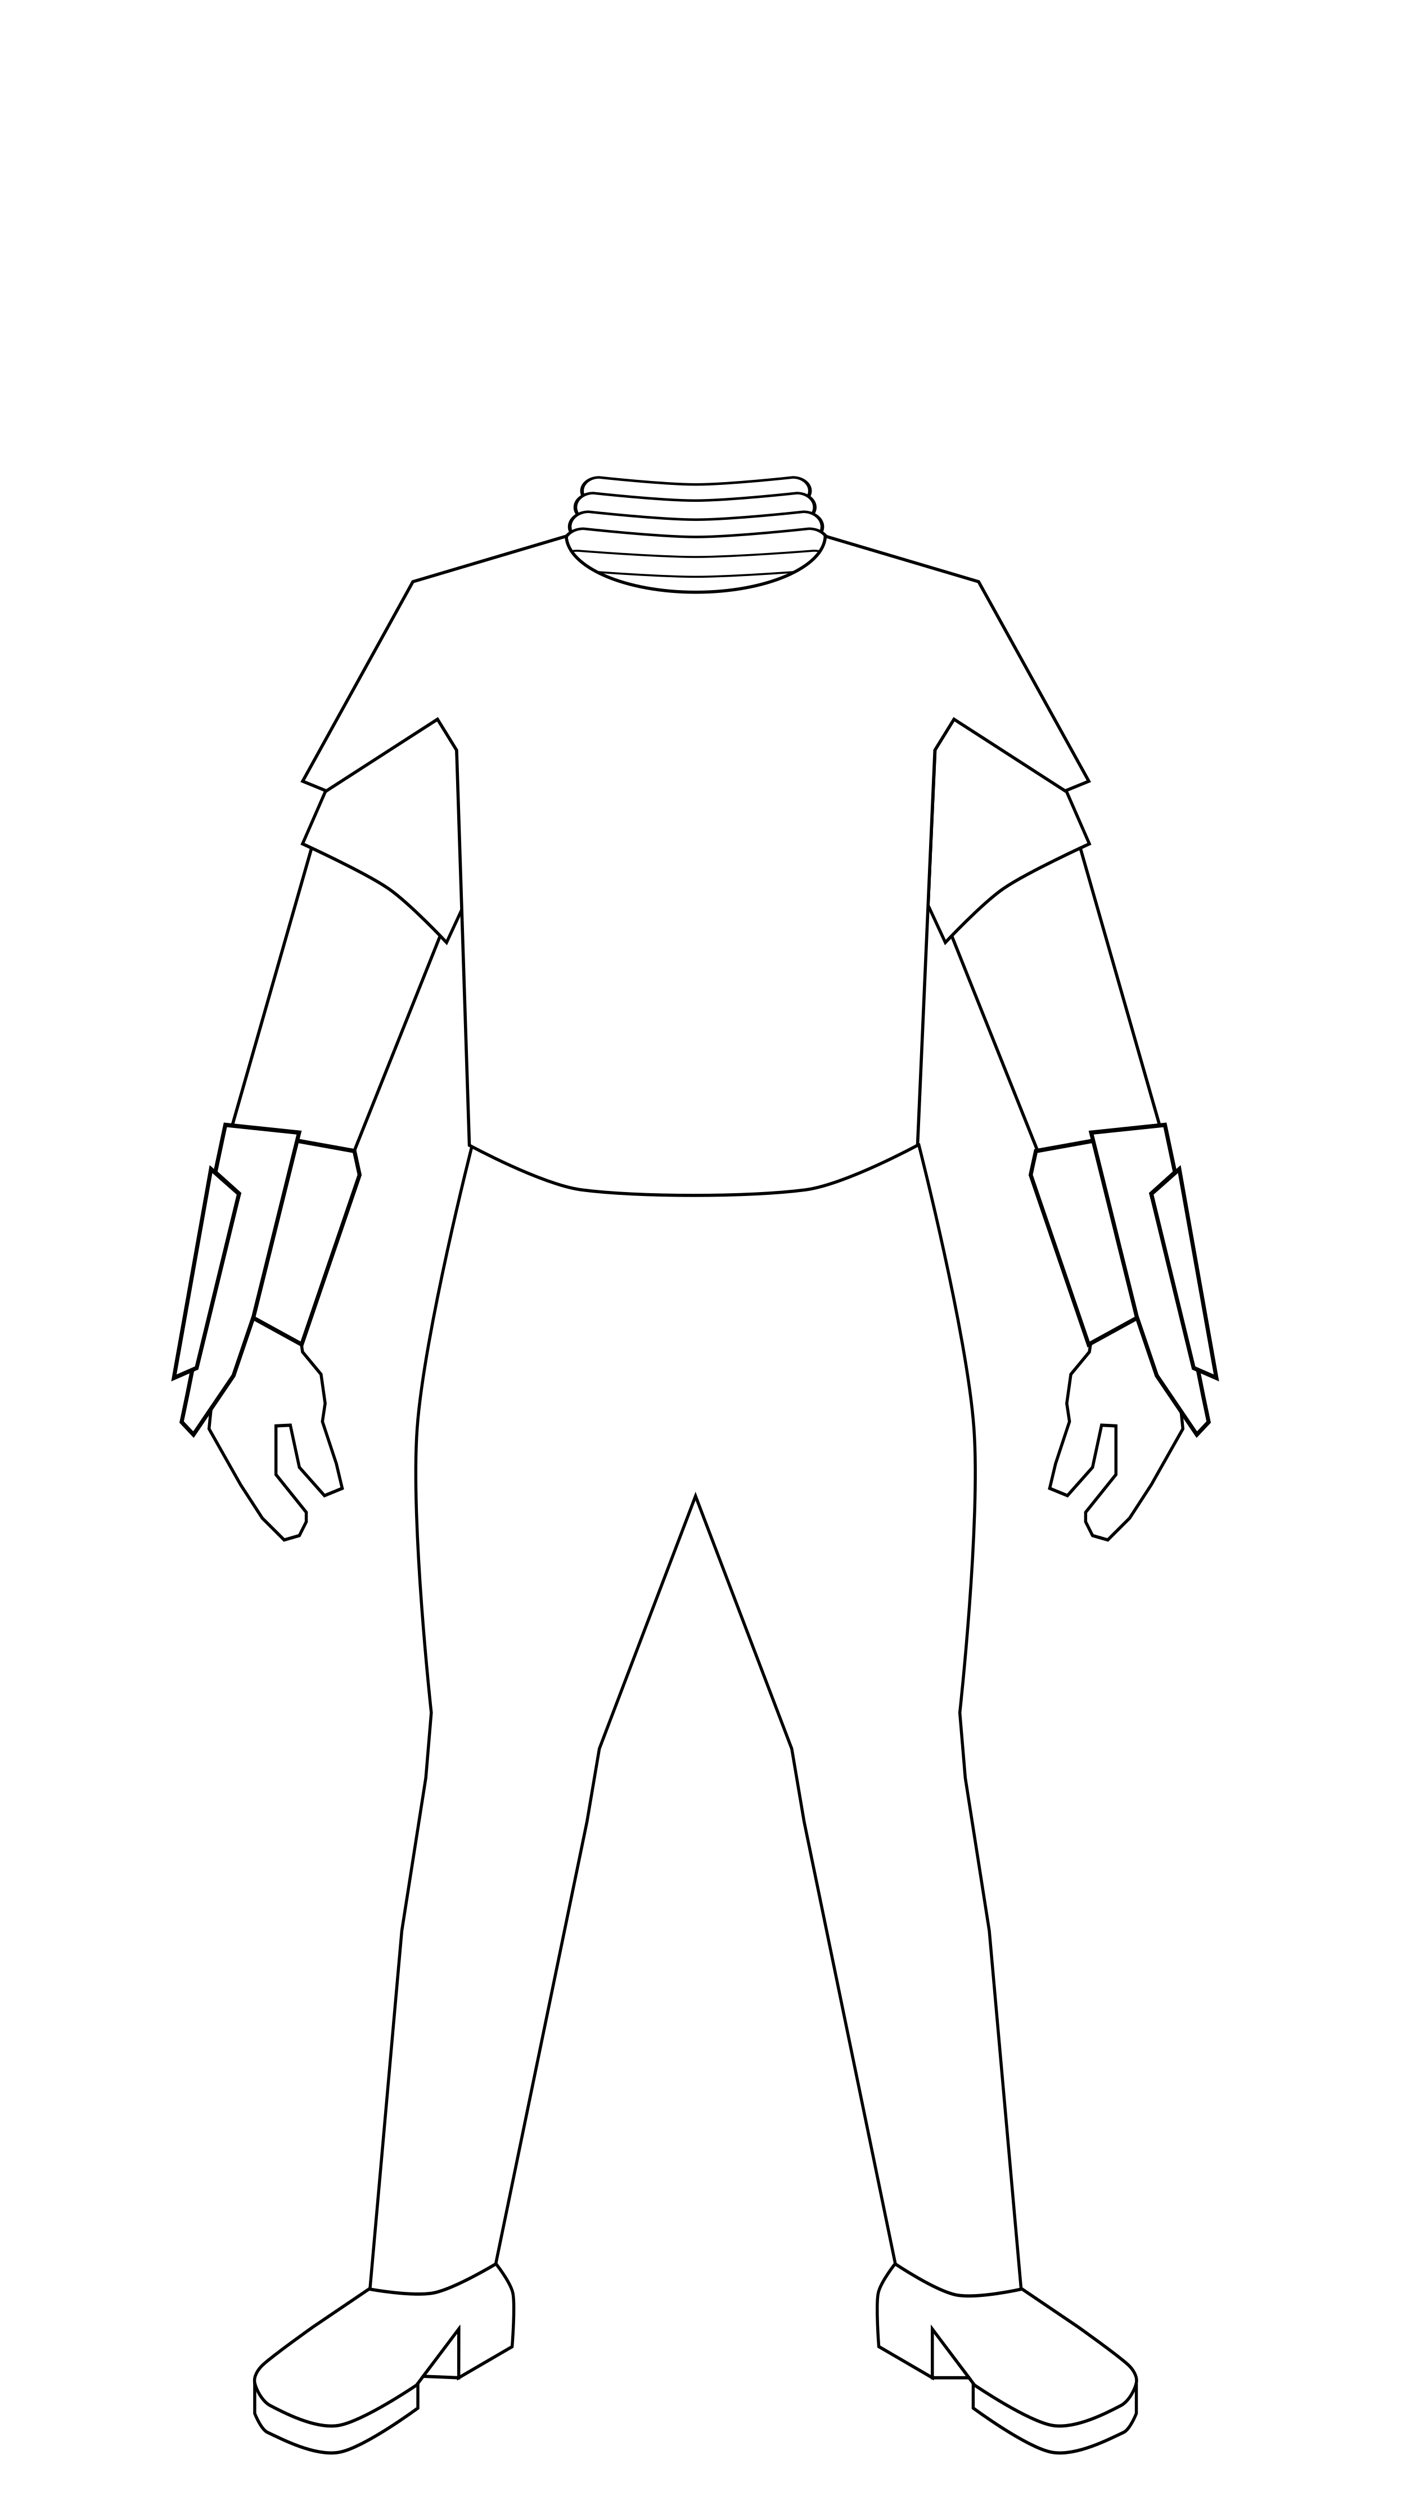 <?xml version="1.0" encoding="UTF-8" standalone="no"?>
<!DOCTYPE svg PUBLIC "-//W3C//DTD SVG 1.1//EN" "http://www.w3.org/Graphics/SVG/1.1/DTD/svg11.dtd">
<svg id="Male-Body" width="100%" height="100%" viewBox="0 0 1800 3200" version="1.1" xmlns="http://www.w3.org/2000/svg" style="stroke:black;fill:white;">
	<style>
		.overrideFill [style] {
			fill: inherit !important;
		}
	</style>
	<g id="Back">
		<defs>
			<g id="Full_Cape" transform="matrix(4.167,0,0,4.167,-106.797,0)">
				<path id="Cape_Full" d="M282.382,188.133C252.498,199.416 219.224,253.787 215.107,295.138C212.51,321.231 199.786,347.741 200.978,373.719C202.186,400.062 188.897,427.382 187.92,453.706C187.04,477.422 180.043,488.257 175.981,511.709C169.904,546.803 163.185,569.926 157.733,605.049C153.4,632.967 140.299,656.04 134.145,664.751C133.582,665.547 172.258,664.613 180.066,663.35C205.284,659.269 224.613,658.09 249.639,664.229C276.827,670.898 303.539,674.986 331.343,668.837C358.129,662.913 383.311,648.755 410.783,646.225C432.127,644.259 452.952,651.144 473.474,655.924C478.676,657.136 485.884,660.234 491.268,659.892C491.404,659.884 489.545,647.386 489.273,646.04C486.62,632.918 480.568,620.393 473.47,609.161C455.416,580.592 461.642,549.247 458.342,515.481C455.143,482.746 458.488,449.941 452.986,417.265C448.119,388.362 431.018,361.468 426.736,332.303C421.711,298.087 410.04,261.437 399.709,228.191C387.039,187.419 312.266,176.85 282.382,188.133Z" style="stroke-width:0.97px;"/>
			</g>
			<g id="Shoulder_Cape" transform="matrix(0.871,0,0,1.053,117.868,-16.925)">
				<path id="Cape_Shoulder" d="M1552.7,783.806C1536.45,746.35 1522.52,708.924 1522.52,708.924C1528.19,698.577 1571.95,698.914 1584.23,699.549C1612.85,701.028 1653.09,711.751 1670.56,729.276C1680.53,739.27 1700.88,739.819 1707.64,751.967C1708.17,752.916 1714.34,763.088 1713.75,763.539C1713.67,763.599 1717.21,784.138 1721.36,808.087C1750.4,827.225 1776.49,852.445 1794.03,881.876C1838.26,956.076 1882.39,1039.73 1916.55,1119.39C1945.68,1187.3 1994.99,1253.64 2025.12,1320.56C2059.17,1396.22 2075.4,1449.28 2104.84,1526.43C2135.2,1606.03 2172.7,1677.06 2229.28,1735.43C2251.53,1758.38 2288.19,1777.74 2302.77,1807.86C2304.26,1810.95 2316.79,1840.04 2316.52,1840.14C2305.86,1844.13 2289.09,1840.88 2277.71,1841.02C2232.81,1841.54 2138.94,1798.1 2097.11,1815.4C2043.26,1837.66 2049.08,1925.72 1999,1955.77C1947.02,1986.97 1858.82,1909.99 1799.1,1909.88C1744.13,1909.77 1757.38,2030.24 1709.18,2054.92C1694.26,2062.56 1596.3,2064.12 1596.88,2061.87C1603.23,2037.21 1613.58,1973.8 1602.77,1903.84C1589.18,1815.83 1586.57,1756.05 1574.26,1667.74C1566.04,1608.72 1572.61,1578.45 1557.76,1520.67C1541.28,1456.53 1549.02,1382.75 1528.1,1319.86C1507.47,1257.83 1514.64,1186.34 1501.6,1121.81C1480.94,1019.54 1498.72,829.766 1551.31,784.951C1551.77,784.562 1552.23,784.181 1552.7,783.806Z" style="stroke-width:4.18px;"/>
			</g>
		</defs>
		<g id="Cape" class="optional" transform="matrix(1,0,0,1,-345.148,0)">
		</g>
	</g>
	<g id="Body" transform="matrix(1.002,0,0,1.146,-458.879,1182.3)">
		<g id="Boots" transform="matrix(1.325,0,0,1.5,729.581,-966.59)">
			<g>
				<g transform="matrix(-1.317,0,0,1.081,1689.97,-124.051)">
					<path d="M726.29,1716.4L726.29,1733.18C726.29,1733.18 686.583,1760.92 668.24,1763.71C650.512,1766.41 626.465,1754.43 616.231,1749.95C611.31,1747.8 606.835,1736.87 606.835,1736.87L606.835,1716.07C606.835,1716.07 612.824,1727.35 618.244,1729.82C628.534,1734.52 668.576,1744.25 668.576,1744.25L726.29,1716.4Z" style="stroke-width:2.24px;"/>
				</g>
				<g transform="matrix(-1.317,0,0,1.081,1689.97,-122.969)">
					<path d="M649.785,1676.13C649.785,1676.13 619.698,1696.21 612.54,1702.64C609.227,1705.62 605.942,1710.36 606.835,1714.72C607.786,1719.37 612.409,1727.66 618.244,1730.49C628.366,1735.41 650.646,1746.48 667.569,1744.25C685.409,1741.9 725.283,1716.4 725.283,1716.4L756.196,1678.15L756.196,1711.31L795.412,1689.83C795.412,1689.83 797.784,1660.65 795.748,1652.65C793.795,1644.97 783.196,1632.47 783.196,1632.47L728.303,1626.14L649.785,1676.13Z" style="stroke-width:2.24px;"/>
				</g>
				<g transform="matrix(-1.317,0,0,1.081,1689.97,-122.969)">
					<path d="M729.401,1711.31L756.196,1711.31L756.196,1677.81L729.401,1711.31Z" style="stroke-width:2.24px;"/>
				</g>
			</g>
			<g>
				<g transform="matrix(1.317,0,0,1.081,-758.572,-124.051)">
					<path d="M726.29,1716.4L726.29,1733.18C726.29,1733.18 686.583,1760.92 668.24,1763.71C650.512,1766.41 626.465,1754.43 616.231,1749.95C611.31,1747.8 606.835,1736.87 606.835,1736.87L606.835,1716.07L618.244,1729.82L668.576,1744.25L726.29,1716.4Z" style="stroke-width:2.24px;"/>
				</g>
				<g transform="matrix(1.317,0,0,1.081,-758.572,-122.969)">
					<path d="M649.785,1676.13C649.785,1676.13 619.698,1696.21 612.54,1702.64C609.227,1705.62 605.942,1710.36 606.835,1714.72C607.786,1719.37 612.409,1727.66 618.244,1730.49C628.366,1735.41 650.646,1746.48 667.569,1744.25C685.409,1741.9 725.283,1716.4 725.283,1716.4L756.196,1678.15L756.083,1711.37L795.299,1689.89C795.299,1689.89 797.784,1660.65 795.748,1652.65C793.795,1644.97 783.196,1632.47 783.196,1632.47L728.303,1626.14L649.785,1676.13Z" style="stroke-width:2.24px;"/>
				</g>
				<g transform="matrix(1.317,0,0,1.081,-758.572,-122.969)">
					<path d="M730.205,1710.31L756.196,1711.31L756.196,1677.81L730.205,1710.31Z" style="stroke-width:2.24px;"/>
				</g>
			</g>
		</g>
		<g id="Flight-Suit" transform="matrix(0.998,0,0,1.048,73.639,34.784)">
			<g transform="matrix(2.035,0,0,1.631,328.037,-1007.92)">
				<g transform="matrix(1.296,0,0,0.929,-738.62,-84.965)">
					<path d="M984.737,430.319C984.737,425.068 981.013,420.806 976.426,420.806C976.426,420.806 945.078,425.806 929.404,425.806C913.73,425.806 882.382,420.806 882.382,420.806C877.795,420.806 874.071,425.068 874.071,430.319C874.071,435.569 877.795,439.832 882.382,439.832C882.382,439.832 913.73,444.832 929.404,444.832C945.078,444.832 976.426,439.832 976.426,439.832C981.013,439.832 984.737,435.569 984.737,430.319Z" style="stroke-width:1.78px;"/>
				</g>
				<g transform="matrix(1.361,0,0,0.977,-799.619,-94.888)">
					<path d="M984.737,430.319C984.737,425.068 981.013,420.806 976.426,420.806C976.426,420.806 945.078,425.806 929.404,425.806C913.73,425.806 882.382,420.806 882.382,420.806C877.795,420.806 874.071,425.068 874.071,430.319C874.071,435.569 877.795,439.832 882.382,439.832C882.382,439.832 913.73,444.832 929.404,444.832C945.078,444.832 976.426,439.832 976.426,439.832C981.013,439.832 984.737,435.569 984.737,430.319Z" style="stroke-width:1.7px;"/>
				</g>
				<g transform="matrix(1.436,0,0,1.03,-868.719,-104.993)">
					<path d="M984.737,430.319C984.737,425.068 981.013,420.806 976.426,420.806C976.426,420.806 945.078,425.806 929.404,425.806C913.73,425.806 882.382,420.806 882.382,420.806C877.795,420.806 874.071,425.068 874.071,430.319C874.071,435.569 877.795,439.832 882.382,439.832C882.382,439.832 913.73,444.832 929.404,444.832C945.078,444.832 976.426,439.832 976.426,439.832C981.013,439.832 984.737,435.569 984.737,430.319Z" style="stroke-width:1.61px;"/>
				</g>
				<g transform="matrix(1.508,0,0,1.081,-935.486,-115.4)">
					<path d="M984.737,430.319C984.737,425.068 981.013,420.806 976.426,420.806C976.426,420.806 945.078,425.806 929.404,425.806C913.73,425.806 882.382,420.806 882.382,420.806C877.795,420.806 874.071,425.068 874.071,430.319C874.071,435.569 877.795,439.832 882.382,439.832C882.382,439.832 913.73,444.832 929.404,444.832C945.078,444.832 976.426,439.832 976.426,439.832C981.013,439.832 984.737,435.569 984.737,430.319Z" style="stroke-width:1.53px;"/>
				</g>
				<g transform="matrix(1.579,0,0,0.817,-1001.86,10.09)">
					<path d="M984.737,430.319C984.737,425.068 981.013,420.806 976.426,420.806C976.426,420.806 945.078,425.806 929.404,425.806C913.73,425.806 882.382,420.806 882.382,420.806C877.795,420.806 874.071,425.068 874.071,430.319C874.071,435.569 877.795,439.832 882.382,439.832C882.382,439.832 913.73,444.832 929.404,444.832C945.078,444.832 976.426,439.832 976.426,439.832C981.013,439.832 984.737,435.569 984.737,430.319Z" style="stroke-width:1.59px;"/>
				</g>
				<g transform="matrix(1.579,0,0,0.817,-1001.86,23.051)">
					<path d="M984.737,430.319C984.737,425.068 981.013,420.806 976.426,420.806C976.426,420.806 945.078,425.806 929.404,425.806C913.73,425.806 882.382,420.806 882.382,420.806C877.795,420.806 874.071,425.068 874.071,430.319C874.071,435.569 877.795,439.832 882.382,439.832C882.382,439.832 913.73,449.461 929.404,449.461C945.078,449.461 976.426,439.832 976.426,439.832C981.013,439.832 984.737,435.569 984.737,430.319Z" style="stroke-width:1.59px;"/>
				</g>
			</g>
			<g>
				<g transform="matrix(1,0,0,0.833,436.906,-1031.55)">
					<path d="M1309.9,1026.97L1436.93,1470.97L1447.89,1699.91L1346.67,1719.43L1282.52,1503.94L1137.87,1142L1145.14,976.225L1169.63,936.575L1309.9,1026.97Z" style="stroke-width:4.04px;"/>
				</g>
				<g transform="matrix(1,0,0,0.833,436.906,-1031.55)">
					<path d="M368.514,1026.7L508.368,936.575L532.859,976.225L538.38,1147.23L395.824,1503.94L331.668,1719.43L230.445,1699.91L241.412,1470.97L368.514,1026.7Z" style="stroke-width:4.04px;"/>
				</g>
			</g>
			<g transform="matrix(1.749,0,0,1.548,-350.077,-1132.01)">
				<path d="M859.029,1277.8L850.029,1327.8L783.196,1632.47C783.196,1632.47 753.306,1649.43 737.963,1652.32C722.619,1655.21 691.136,1649.81 691.136,1649.81L714.446,1403.13L732.029,1297.8L736.029,1252.97C736.029,1252.97 720.696,1122.29 725.696,1057.13C730.696,991.977 766.029,862.023 766.029,862.023L929.463,865.356L1092.9,862.023C1092.9,862.023 1128.23,991.977 1133.23,1057.13C1138.23,1122.29 1122.9,1252.97 1122.9,1252.97L1126.9,1297.8L1144.48,1403.13L1167.79,1649.81C1167.79,1649.81 1135.54,1656.64 1120.2,1653.76C1104.86,1650.87 1075.73,1632.47 1075.73,1632.47L1008.9,1327.8L999.897,1277.8L929.463,1103.8L859.029,1277.8Z" style="stroke-width:2.24px;"/>
			</g>
		</g>
		<g id="Sleeves" transform="matrix(0.998,0,0,1.048,73.639,34.784)" class="optional">
			<g id="Sleeve">
				<g transform="matrix(-1.749,0,0,1.548,2902.23,-1132.01)">
					<path d="M659.13,617.472L641.796,654.806C641.796,654.806 686.894,674.153 704.463,685.472C720.352,695.709 747.213,722.722 747.213,722.722L759.88,697.022L754.68,589.822L740.88,568.822L659.13,617.472Z" style="stroke-width:2.24px;"/>
				</g>
				<g transform="matrix(1.749,0,0,1.548,-350.077,-1132.01)">
					<path d="M659.13,617.472L641.796,654.806C641.796,654.806 686.894,674.153 704.463,685.472C720.352,695.709 747.213,722.722 747.213,722.722L759.88,697.022L754.68,589.822L740.88,568.822L659.13,617.472Z" style="stroke-width:2.24px;"/>
				</g>
			</g>
		</g>
		<g id="Vest" transform="matrix(0.998,0,0,0.873,509.574,-557.169)">
			<path d="M673.214,142.643C675.327,182.234 748.818,214.084 839.037,214.084C929.255,214.084 1002.75,182.234 1004.86,142.653L1006.36,142.857L1201.12,200.628L1342.24,455.875L1311.91,468.266L1169.63,376.575L1145.14,416.225L1122.97,921.589C1122.97,921.589 1030.53,971.83 979.521,978.586C907.797,988.085 764.348,988.085 692.623,978.586C641.616,971.83 549.174,921.589 549.174,921.589L532.859,416.225L508.368,376.575L366.085,468.266L335.762,455.875L476.879,200.628L671.643,142.857L673.214,142.643Z" style="stroke-width:4.04px;"/>
		</g>
		<g id="Hands" transform="matrix(0.998,0,0,1.048,73.639,34.784)">
			<g id="Left_Hand" transform="matrix(-1.749,0,0,1.548,2902.23,-1132.01)">
				<path d="M641.796,1004.6L655.339,1020.01L658.339,1040.01L656.339,1052.51L666.53,1081.51L670.839,1098.51L657.839,1103.51L639.456,1084.01L632.839,1055.01L622.339,1055.51L622.339,1089.01L644.523,1115.01L644.523,1121.51L639.456,1131.01L628.339,1134.01L612.339,1119.01L596.456,1096.01L578.839,1066.67L573.339,1057.51L575.339,1039.01L581.594,979.514L613.339,982.014L639.456,990.014L641.796,1004.6Z" style="stroke-width:2.24px;"/>
			</g>
			<g id="Right_Hand" transform="matrix(1.749,0,0,1.548,-350.077,-1132.01)">
				<path d="M641.796,1004.6L655.339,1020.01L658.339,1040.01L656.339,1052.51L666.53,1081.51L670.839,1098.51L657.839,1103.51L639.456,1084.01L632.839,1055.01L622.339,1055.51L622.339,1089.01L644.523,1115.01L644.523,1121.51L639.456,1131.01L628.339,1134.01L612.339,1119.01L596.456,1096.01L578.839,1066.67L573.339,1057.51L575.339,1039.01L581.594,979.514L613.339,982.014L639.456,990.014L641.796,1004.6Z" style="stroke-width:2.24px;"/>
			</g>
		</g>
	</g>
	<g id="Lower-body_wrapper" transform="translate(291,1343)">
		<title>Lower Body</title>
		<g id="Lower-Body_Current"></g>
	</g>
	<g id="Upper-body_wrapper" transform="translate(190,557)">
		<title>Upper Body</title>
		<g id="Gauntlet" transform="matrix(1.328,0,0,1.719,81.497,-491.626)">
			<g id="Left_Gauntlet_Upper-Body_Classic">
				<g transform="matrix(1.317,0,0,1.081,-756.697,-107.226)">
				<path d="M1219.98,849.641L1177.58,856.806L1173.78,873.241L1216.18,990.041L1252.18,971.441L1219.98,849.641Z" style="stroke-width:2.96px;"/>
				</g>
				<g transform="matrix(1.317,0,0,1.081,-756.697,-107.226)">
				<path d="M1272.05,838.775L1218.05,844.108L1251.38,970.775L1266.05,1011.44L1295.38,1052.11L1304.05,1043.44L1300.05,1025.44L1293.38,994.108L1262.05,886.108L1279.38,871.441L1272.05,838.775Z" style="stroke-width:2.96px;"/>
				</g>
				<g transform="matrix(1.317,0,0,1.081,-756.697,-107.226)">
				<path d="M1262.09,886.284L1293.06,1006.22L1309.72,1013.07L1282.56,869.241L1262.09,886.284Z" style="stroke-width:2.96px;"/>
				</g>
			</g>
			<g id="Right_Gauntlet_Upper-Body_Classic">
				<g transform="matrix(-1.317,0,0,1.081,1688.09,-107.226)">
				<path d="M1219.98,849.641L1177.58,856.806L1173.78,873.241L1216.18,990.041L1252.18,971.441L1219.98,849.641Z" style="stroke-width:2.96px;"/>
				</g>
				<g transform="matrix(-1.317,0,0,1.081,1688.09,-107.226)">
				<path d="M1272.05,838.775L1218.05,844.108L1251.38,970.775L1266.05,1011.44L1295.38,1052.11L1304.05,1043.44L1300.05,1025.44L1293.38,994.108L1262.05,886.108L1279.38,871.441L1272.05,838.775Z" style="stroke-width:2.96px;"/>
				</g>
				<g transform="matrix(-1.317,0,0,1.081,1688.09,-107.226)">
				<path d="M1262.09,886.284L1293.06,1006.22L1309.72,1013.07L1282.56,869.241L1262.09,886.284Z" style="stroke-width:2.96px;"/>
				</g>
			</g>
		</g>
		<g id="Upper-Body_Current"></g>
	</g>
	<g id="Helmet-wrapper" transform="translate(540,35)">
		<title>Helmet (Buy'ce)</title>
		<g id="Helmet_Current"></g>
	</g>
</svg>
